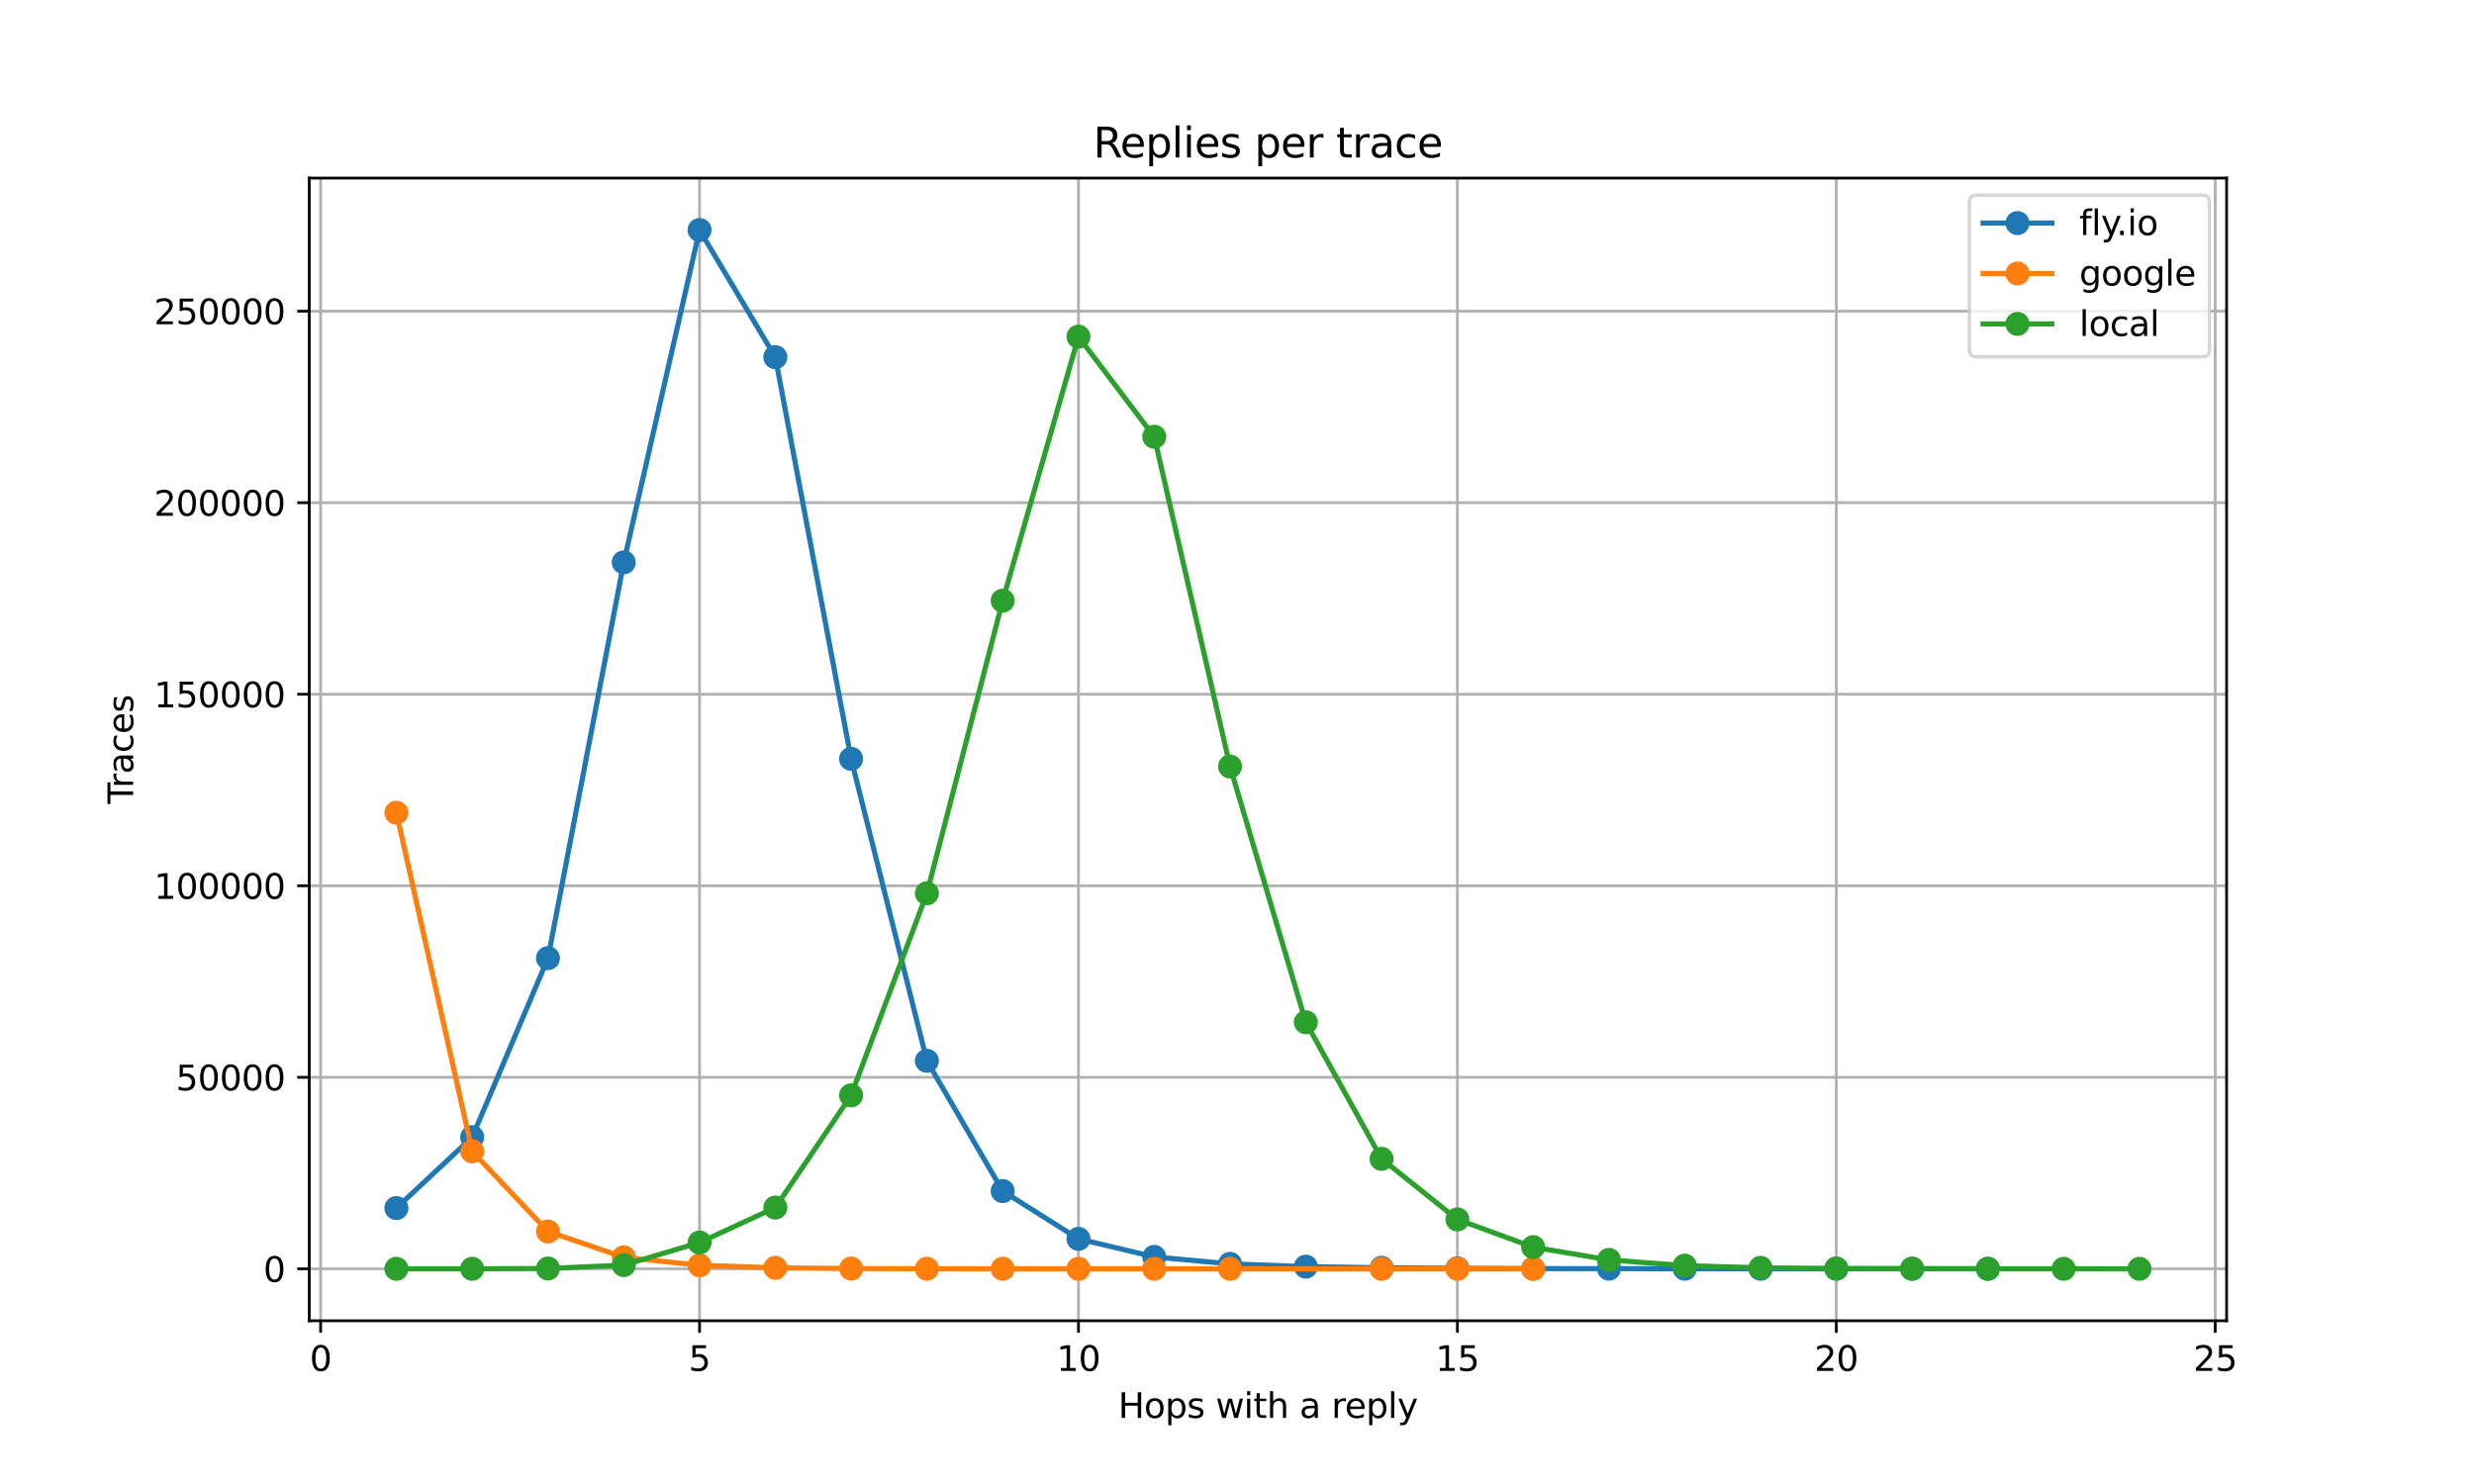 <?xml version="1.0" encoding="utf-8" standalone="no"?>
<!DOCTYPE svg PUBLIC "-//W3C//DTD SVG 1.1//EN"
  "http://www.w3.org/Graphics/SVG/1.1/DTD/svg11.dtd">
<svg xmlns:xlink="http://www.w3.org/1999/xlink" width="720pt" height="432pt" viewBox="0 0 720 432" xmlns="http://www.w3.org/2000/svg" version="1.1">
 <defs>
  <style type="text/css">*{stroke-linejoin: round; stroke-linecap: butt}</style>
 </defs>
 <g id="figure_1">
  <g id="patch_1">
   <path d="M 0 432 
L 720 432 
L 720 0 
L 0 0 
z
" style="fill: #ffffff"/>
  </g>
  <g id="axes_1">
   <g id="patch_2">
    <path d="M 90 384.48 
L 648 384.48 
L 648 51.84 
L 90 51.84 
z
" style="fill: #ffffff"/>
   </g>
   <g id="matplotlib.axis_1">
    <g id="xtick_1">
     <g id="line2d_1">
      <path d="M 93.308 384.48 
L 93.308 51.84 
" clip-path="url(#pe6bbd7fac5)" style="fill: none; stroke: #b0b0b0; stroke-width: 0.8; stroke-linecap: square"/>
     </g>
     <g id="line2d_2">
      <defs>
       <path id="m963512601a" d="M 0 0 
L 0 3.5 
" style="stroke: #000000; stroke-width: 0.8"/>
      </defs>
      <g>
       <use xlink:href="#m963512601a" x="93.308" y="384.48" style="stroke: #000000; stroke-width: 0.8"/>
      </g>
     </g>
     <g id="text_1">
      <!-- 0 -->
      <g transform="translate(90.127 399.078) scale(0.1 -0.1)">
       <defs>
        <path id="DejaVuSans-30" d="M 2034 4250 
Q 1547 4250 1301 3770 
Q 1056 3291 1056 2328 
Q 1056 1369 1301 889 
Q 1547 409 2034 409 
Q 2525 409 2770 889 
Q 3016 1369 3016 2328 
Q 3016 3291 2770 3770 
Q 2525 4250 2034 4250 
z
M 2034 4750 
Q 2819 4750 3233 4129 
Q 3647 3509 3647 2328 
Q 3647 1150 3233 529 
Q 2819 -91 2034 -91 
Q 1250 -91 836 529 
Q 422 1150 422 2328 
Q 422 3509 836 4129 
Q 1250 4750 2034 4750 
z
" transform="scale(0.016)"/>
       </defs>
       <use xlink:href="#DejaVuSans-30"/>
      </g>
     </g>
    </g>
    <g id="xtick_2">
     <g id="line2d_3">
      <path d="M 203.585 384.48 
L 203.585 51.84 
" clip-path="url(#pe6bbd7fac5)" style="fill: none; stroke: #b0b0b0; stroke-width: 0.8; stroke-linecap: square"/>
     </g>
     <g id="line2d_4">
      <g>
       <use xlink:href="#m963512601a" x="203.585" y="384.48" style="stroke: #000000; stroke-width: 0.8"/>
      </g>
     </g>
     <g id="text_2">
      <!-- 5 -->
      <g transform="translate(200.404 399.078) scale(0.1 -0.1)">
       <defs>
        <path id="DejaVuSans-35" d="M 691 4666 
L 3169 4666 
L 3169 4134 
L 1269 4134 
L 1269 2991 
Q 1406 3038 1543 3061 
Q 1681 3084 1819 3084 
Q 2600 3084 3056 2656 
Q 3513 2228 3513 1497 
Q 3513 744 3044 326 
Q 2575 -91 1722 -91 
Q 1428 -91 1123 -41 
Q 819 9 494 109 
L 494 744 
Q 775 591 1075 516 
Q 1375 441 1709 441 
Q 2250 441 2565 725 
Q 2881 1009 2881 1497 
Q 2881 1984 2565 2268 
Q 2250 2553 1709 2553 
Q 1456 2553 1204 2497 
Q 953 2441 691 2322 
L 691 4666 
z
" transform="scale(0.016)"/>
       </defs>
       <use xlink:href="#DejaVuSans-35"/>
      </g>
     </g>
    </g>
    <g id="xtick_3">
     <g id="line2d_5">
      <path d="M 313.862 384.48 
L 313.862 51.84 
" clip-path="url(#pe6bbd7fac5)" style="fill: none; stroke: #b0b0b0; stroke-width: 0.8; stroke-linecap: square"/>
     </g>
     <g id="line2d_6">
      <g>
       <use xlink:href="#m963512601a" x="313.862" y="384.48" style="stroke: #000000; stroke-width: 0.8"/>
      </g>
     </g>
     <g id="text_3">
      <!-- 10 -->
      <g transform="translate(307.499 399.078) scale(0.1 -0.1)">
       <defs>
        <path id="DejaVuSans-31" d="M 794 531 
L 1825 531 
L 1825 4091 
L 703 3866 
L 703 4441 
L 1819 4666 
L 2450 4666 
L 2450 531 
L 3481 531 
L 3481 0 
L 794 0 
L 794 531 
z
" transform="scale(0.016)"/>
       </defs>
       <use xlink:href="#DejaVuSans-31"/>
       <use xlink:href="#DejaVuSans-30" x="63.623"/>
      </g>
     </g>
    </g>
    <g id="xtick_4">
     <g id="line2d_7">
      <path d="M 424.138 384.48 
L 424.138 51.84 
" clip-path="url(#pe6bbd7fac5)" style="fill: none; stroke: #b0b0b0; stroke-width: 0.8; stroke-linecap: square"/>
     </g>
     <g id="line2d_8">
      <g>
       <use xlink:href="#m963512601a" x="424.138" y="384.48" style="stroke: #000000; stroke-width: 0.8"/>
      </g>
     </g>
     <g id="text_4">
      <!-- 15 -->
      <g transform="translate(417.776 399.078) scale(0.1 -0.1)">
       <use xlink:href="#DejaVuSans-31"/>
       <use xlink:href="#DejaVuSans-35" x="63.623"/>
      </g>
     </g>
    </g>
    <g id="xtick_5">
     <g id="line2d_9">
      <path d="M 534.415 384.48 
L 534.415 51.84 
" clip-path="url(#pe6bbd7fac5)" style="fill: none; stroke: #b0b0b0; stroke-width: 0.8; stroke-linecap: square"/>
     </g>
     <g id="line2d_10">
      <g>
       <use xlink:href="#m963512601a" x="534.415" y="384.48" style="stroke: #000000; stroke-width: 0.8"/>
      </g>
     </g>
     <g id="text_5">
      <!-- 20 -->
      <g transform="translate(528.053 399.078) scale(0.1 -0.1)">
       <defs>
        <path id="DejaVuSans-32" d="M 1228 531 
L 3431 531 
L 3431 0 
L 469 0 
L 469 531 
Q 828 903 1448 1529 
Q 2069 2156 2228 2338 
Q 2531 2678 2651 2914 
Q 2772 3150 2772 3378 
Q 2772 3750 2511 3984 
Q 2250 4219 1831 4219 
Q 1534 4219 1204 4116 
Q 875 4013 500 3803 
L 500 4441 
Q 881 4594 1212 4672 
Q 1544 4750 1819 4750 
Q 2544 4750 2975 4387 
Q 3406 4025 3406 3419 
Q 3406 3131 3298 2873 
Q 3191 2616 2906 2266 
Q 2828 2175 2409 1742 
Q 1991 1309 1228 531 
z
" transform="scale(0.016)"/>
       </defs>
       <use xlink:href="#DejaVuSans-32"/>
       <use xlink:href="#DejaVuSans-30" x="63.623"/>
      </g>
     </g>
    </g>
    <g id="xtick_6">
     <g id="line2d_11">
      <path d="M 644.692 384.48 
L 644.692 51.84 
" clip-path="url(#pe6bbd7fac5)" style="fill: none; stroke: #b0b0b0; stroke-width: 0.8; stroke-linecap: square"/>
     </g>
     <g id="line2d_12">
      <g>
       <use xlink:href="#m963512601a" x="644.692" y="384.48" style="stroke: #000000; stroke-width: 0.8"/>
      </g>
     </g>
     <g id="text_6">
      <!-- 25 -->
      <g transform="translate(638.329 399.078) scale(0.1 -0.1)">
       <use xlink:href="#DejaVuSans-32"/>
       <use xlink:href="#DejaVuSans-35" x="63.623"/>
      </g>
     </g>
    </g>
    <g id="text_7">
     <!-- Hops with a reply -->
     <g transform="translate(325.421 412.757) scale(0.1 -0.1)">
      <defs>
       <path id="DejaVuSans-48" d="M 628 4666 
L 1259 4666 
L 1259 2753 
L 3553 2753 
L 3553 4666 
L 4184 4666 
L 4184 0 
L 3553 0 
L 3553 2222 
L 1259 2222 
L 1259 0 
L 628 0 
L 628 4666 
z
" transform="scale(0.016)"/>
       <path id="DejaVuSans-6f" d="M 1959 3097 
Q 1497 3097 1228 2736 
Q 959 2375 959 1747 
Q 959 1119 1226 758 
Q 1494 397 1959 397 
Q 2419 397 2687 759 
Q 2956 1122 2956 1747 
Q 2956 2369 2687 2733 
Q 2419 3097 1959 3097 
z
M 1959 3584 
Q 2709 3584 3137 3096 
Q 3566 2609 3566 1747 
Q 3566 888 3137 398 
Q 2709 -91 1959 -91 
Q 1206 -91 779 398 
Q 353 888 353 1747 
Q 353 2609 779 3096 
Q 1206 3584 1959 3584 
z
" transform="scale(0.016)"/>
       <path id="DejaVuSans-70" d="M 1159 525 
L 1159 -1331 
L 581 -1331 
L 581 3500 
L 1159 3500 
L 1159 2969 
Q 1341 3281 1617 3432 
Q 1894 3584 2278 3584 
Q 2916 3584 3314 3078 
Q 3713 2572 3713 1747 
Q 3713 922 3314 415 
Q 2916 -91 2278 -91 
Q 1894 -91 1617 61 
Q 1341 213 1159 525 
z
M 3116 1747 
Q 3116 2381 2855 2742 
Q 2594 3103 2138 3103 
Q 1681 3103 1420 2742 
Q 1159 2381 1159 1747 
Q 1159 1113 1420 752 
Q 1681 391 2138 391 
Q 2594 391 2855 752 
Q 3116 1113 3116 1747 
z
" transform="scale(0.016)"/>
       <path id="DejaVuSans-73" d="M 2834 3397 
L 2834 2853 
Q 2591 2978 2328 3040 
Q 2066 3103 1784 3103 
Q 1356 3103 1142 2972 
Q 928 2841 928 2578 
Q 928 2378 1081 2264 
Q 1234 2150 1697 2047 
L 1894 2003 
Q 2506 1872 2764 1633 
Q 3022 1394 3022 966 
Q 3022 478 2636 193 
Q 2250 -91 1575 -91 
Q 1294 -91 989 -36 
Q 684 19 347 128 
L 347 722 
Q 666 556 975 473 
Q 1284 391 1588 391 
Q 1994 391 2212 530 
Q 2431 669 2431 922 
Q 2431 1156 2273 1281 
Q 2116 1406 1581 1522 
L 1381 1569 
Q 847 1681 609 1914 
Q 372 2147 372 2553 
Q 372 3047 722 3315 
Q 1072 3584 1716 3584 
Q 2034 3584 2315 3537 
Q 2597 3491 2834 3397 
z
" transform="scale(0.016)"/>
       <path id="DejaVuSans-20" transform="scale(0.016)"/>
       <path id="DejaVuSans-77" d="M 269 3500 
L 844 3500 
L 1563 769 
L 2278 3500 
L 2956 3500 
L 3675 769 
L 4391 3500 
L 4966 3500 
L 4050 0 
L 3372 0 
L 2619 2869 
L 1863 0 
L 1184 0 
L 269 3500 
z
" transform="scale(0.016)"/>
       <path id="DejaVuSans-69" d="M 603 3500 
L 1178 3500 
L 1178 0 
L 603 0 
L 603 3500 
z
M 603 4863 
L 1178 4863 
L 1178 4134 
L 603 4134 
L 603 4863 
z
" transform="scale(0.016)"/>
       <path id="DejaVuSans-74" d="M 1172 4494 
L 1172 3500 
L 2356 3500 
L 2356 3053 
L 1172 3053 
L 1172 1153 
Q 1172 725 1289 603 
Q 1406 481 1766 481 
L 2356 481 
L 2356 0 
L 1766 0 
Q 1100 0 847 248 
Q 594 497 594 1153 
L 594 3053 
L 172 3053 
L 172 3500 
L 594 3500 
L 594 4494 
L 1172 4494 
z
" transform="scale(0.016)"/>
       <path id="DejaVuSans-68" d="M 3513 2113 
L 3513 0 
L 2938 0 
L 2938 2094 
Q 2938 2591 2744 2837 
Q 2550 3084 2163 3084 
Q 1697 3084 1428 2787 
Q 1159 2491 1159 1978 
L 1159 0 
L 581 0 
L 581 4863 
L 1159 4863 
L 1159 2956 
Q 1366 3272 1645 3428 
Q 1925 3584 2291 3584 
Q 2894 3584 3203 3211 
Q 3513 2838 3513 2113 
z
" transform="scale(0.016)"/>
       <path id="DejaVuSans-61" d="M 2194 1759 
Q 1497 1759 1228 1600 
Q 959 1441 959 1056 
Q 959 750 1161 570 
Q 1363 391 1709 391 
Q 2188 391 2477 730 
Q 2766 1069 2766 1631 
L 2766 1759 
L 2194 1759 
z
M 3341 1997 
L 3341 0 
L 2766 0 
L 2766 531 
Q 2569 213 2275 61 
Q 1981 -91 1556 -91 
Q 1019 -91 701 211 
Q 384 513 384 1019 
Q 384 1609 779 1909 
Q 1175 2209 1959 2209 
L 2766 2209 
L 2766 2266 
Q 2766 2663 2505 2880 
Q 2244 3097 1772 3097 
Q 1472 3097 1187 3025 
Q 903 2953 641 2809 
L 641 3341 
Q 956 3463 1253 3523 
Q 1550 3584 1831 3584 
Q 2591 3584 2966 3190 
Q 3341 2797 3341 1997 
z
" transform="scale(0.016)"/>
       <path id="DejaVuSans-72" d="M 2631 2963 
Q 2534 3019 2420 3045 
Q 2306 3072 2169 3072 
Q 1681 3072 1420 2755 
Q 1159 2438 1159 1844 
L 1159 0 
L 581 0 
L 581 3500 
L 1159 3500 
L 1159 2956 
Q 1341 3275 1631 3429 
Q 1922 3584 2338 3584 
Q 2397 3584 2469 3576 
Q 2541 3569 2628 3553 
L 2631 2963 
z
" transform="scale(0.016)"/>
       <path id="DejaVuSans-65" d="M 3597 1894 
L 3597 1613 
L 953 1613 
Q 991 1019 1311 708 
Q 1631 397 2203 397 
Q 2534 397 2845 478 
Q 3156 559 3463 722 
L 3463 178 
Q 3153 47 2828 -22 
Q 2503 -91 2169 -91 
Q 1331 -91 842 396 
Q 353 884 353 1716 
Q 353 2575 817 3079 
Q 1281 3584 2069 3584 
Q 2775 3584 3186 3129 
Q 3597 2675 3597 1894 
z
M 3022 2063 
Q 3016 2534 2758 2815 
Q 2500 3097 2075 3097 
Q 1594 3097 1305 2825 
Q 1016 2553 972 2059 
L 3022 2063 
z
" transform="scale(0.016)"/>
       <path id="DejaVuSans-6c" d="M 603 4863 
L 1178 4863 
L 1178 0 
L 603 0 
L 603 4863 
z
" transform="scale(0.016)"/>
       <path id="DejaVuSans-79" d="M 2059 -325 
Q 1816 -950 1584 -1140 
Q 1353 -1331 966 -1331 
L 506 -1331 
L 506 -850 
L 844 -850 
Q 1081 -850 1212 -737 
Q 1344 -625 1503 -206 
L 1606 56 
L 191 3500 
L 800 3500 
L 1894 763 
L 2988 3500 
L 3597 3500 
L 2059 -325 
z
" transform="scale(0.016)"/>
      </defs>
      <use xlink:href="#DejaVuSans-48"/>
      <use xlink:href="#DejaVuSans-6f" x="75.195"/>
      <use xlink:href="#DejaVuSans-70" x="136.377"/>
      <use xlink:href="#DejaVuSans-73" x="199.854"/>
      <use xlink:href="#DejaVuSans-20" x="251.953"/>
      <use xlink:href="#DejaVuSans-77" x="283.74"/>
      <use xlink:href="#DejaVuSans-69" x="365.527"/>
      <use xlink:href="#DejaVuSans-74" x="393.311"/>
      <use xlink:href="#DejaVuSans-68" x="432.52"/>
      <use xlink:href="#DejaVuSans-20" x="495.898"/>
      <use xlink:href="#DejaVuSans-61" x="527.686"/>
      <use xlink:href="#DejaVuSans-20" x="588.965"/>
      <use xlink:href="#DejaVuSans-72" x="620.752"/>
      <use xlink:href="#DejaVuSans-65" x="659.615"/>
      <use xlink:href="#DejaVuSans-70" x="721.139"/>
      <use xlink:href="#DejaVuSans-6c" x="784.615"/>
      <use xlink:href="#DejaVuSans-79" x="812.398"/>
     </g>
    </g>
   </g>
   <g id="matplotlib.axis_2">
    <g id="ytick_1">
     <g id="line2d_13">
      <path d="M 90 369.361 
L 648 369.361 
" clip-path="url(#pe6bbd7fac5)" style="fill: none; stroke: #b0b0b0; stroke-width: 0.8; stroke-linecap: square"/>
     </g>
     <g id="line2d_14">
      <defs>
       <path id="me81e61a66e" d="M 0 0 
L -3.5 0 
" style="stroke: #000000; stroke-width: 0.8"/>
      </defs>
      <g>
       <use xlink:href="#me81e61a66e" x="90" y="369.361" style="stroke: #000000; stroke-width: 0.8"/>
      </g>
     </g>
     <g id="text_8">
      <!-- 0 -->
      <g transform="translate(76.638 373.16) scale(0.1 -0.1)">
       <use xlink:href="#DejaVuSans-30"/>
      </g>
     </g>
    </g>
    <g id="ytick_2">
     <g id="line2d_15">
      <path d="M 90 313.606 
L 648 313.606 
" clip-path="url(#pe6bbd7fac5)" style="fill: none; stroke: #b0b0b0; stroke-width: 0.8; stroke-linecap: square"/>
     </g>
     <g id="line2d_16">
      <g>
       <use xlink:href="#me81e61a66e" x="90" y="313.606" style="stroke: #000000; stroke-width: 0.8"/>
      </g>
     </g>
     <g id="text_9">
      <!-- 50000 -->
      <g transform="translate(51.188 317.405) scale(0.1 -0.1)">
       <use xlink:href="#DejaVuSans-35"/>
       <use xlink:href="#DejaVuSans-30" x="63.623"/>
       <use xlink:href="#DejaVuSans-30" x="127.246"/>
       <use xlink:href="#DejaVuSans-30" x="190.869"/>
       <use xlink:href="#DejaVuSans-30" x="254.492"/>
      </g>
     </g>
    </g>
    <g id="ytick_3">
     <g id="line2d_17">
      <path d="M 90 257.85 
L 648 257.85 
" clip-path="url(#pe6bbd7fac5)" style="fill: none; stroke: #b0b0b0; stroke-width: 0.8; stroke-linecap: square"/>
     </g>
     <g id="line2d_18">
      <g>
       <use xlink:href="#me81e61a66e" x="90" y="257.85" style="stroke: #000000; stroke-width: 0.8"/>
      </g>
     </g>
     <g id="text_10">
      <!-- 100000 -->
      <g transform="translate(44.825 261.649) scale(0.1 -0.1)">
       <use xlink:href="#DejaVuSans-31"/>
       <use xlink:href="#DejaVuSans-30" x="63.623"/>
       <use xlink:href="#DejaVuSans-30" x="127.246"/>
       <use xlink:href="#DejaVuSans-30" x="190.869"/>
       <use xlink:href="#DejaVuSans-30" x="254.492"/>
       <use xlink:href="#DejaVuSans-30" x="318.115"/>
      </g>
     </g>
    </g>
    <g id="ytick_4">
     <g id="line2d_19">
      <path d="M 90 202.095 
L 648 202.095 
" clip-path="url(#pe6bbd7fac5)" style="fill: none; stroke: #b0b0b0; stroke-width: 0.8; stroke-linecap: square"/>
     </g>
     <g id="line2d_20">
      <g>
       <use xlink:href="#me81e61a66e" x="90" y="202.095" style="stroke: #000000; stroke-width: 0.8"/>
      </g>
     </g>
     <g id="text_11">
      <!-- 150000 -->
      <g transform="translate(44.825 205.894) scale(0.1 -0.1)">
       <use xlink:href="#DejaVuSans-31"/>
       <use xlink:href="#DejaVuSans-35" x="63.623"/>
       <use xlink:href="#DejaVuSans-30" x="127.246"/>
       <use xlink:href="#DejaVuSans-30" x="190.869"/>
       <use xlink:href="#DejaVuSans-30" x="254.492"/>
       <use xlink:href="#DejaVuSans-30" x="318.115"/>
      </g>
     </g>
    </g>
    <g id="ytick_5">
     <g id="line2d_21">
      <path d="M 90 146.339 
L 648 146.339 
" clip-path="url(#pe6bbd7fac5)" style="fill: none; stroke: #b0b0b0; stroke-width: 0.8; stroke-linecap: square"/>
     </g>
     <g id="line2d_22">
      <g>
       <use xlink:href="#me81e61a66e" x="90" y="146.339" style="stroke: #000000; stroke-width: 0.8"/>
      </g>
     </g>
     <g id="text_12">
      <!-- 200000 -->
      <g transform="translate(44.825 150.138) scale(0.1 -0.1)">
       <use xlink:href="#DejaVuSans-32"/>
       <use xlink:href="#DejaVuSans-30" x="63.623"/>
       <use xlink:href="#DejaVuSans-30" x="127.246"/>
       <use xlink:href="#DejaVuSans-30" x="190.869"/>
       <use xlink:href="#DejaVuSans-30" x="254.492"/>
       <use xlink:href="#DejaVuSans-30" x="318.115"/>
      </g>
     </g>
    </g>
    <g id="ytick_6">
     <g id="line2d_23">
      <path d="M 90 90.584 
L 648 90.584 
" clip-path="url(#pe6bbd7fac5)" style="fill: none; stroke: #b0b0b0; stroke-width: 0.8; stroke-linecap: square"/>
     </g>
     <g id="line2d_24">
      <g>
       <use xlink:href="#me81e61a66e" x="90" y="90.584" style="stroke: #000000; stroke-width: 0.8"/>
      </g>
     </g>
     <g id="text_13">
      <!-- 250000 -->
      <g transform="translate(44.825 94.383) scale(0.1 -0.1)">
       <use xlink:href="#DejaVuSans-32"/>
       <use xlink:href="#DejaVuSans-35" x="63.623"/>
       <use xlink:href="#DejaVuSans-30" x="127.246"/>
       <use xlink:href="#DejaVuSans-30" x="190.869"/>
       <use xlink:href="#DejaVuSans-30" x="254.492"/>
       <use xlink:href="#DejaVuSans-30" x="318.115"/>
      </g>
     </g>
    </g>
    <g id="text_14">
     <!-- Traces -->
     <g transform="translate(38.745 234.026) rotate(-90) scale(0.1 -0.1)">
      <defs>
       <path id="DejaVuSans-54" d="M -19 4666 
L 3928 4666 
L 3928 4134 
L 2272 4134 
L 2272 0 
L 1638 0 
L 1638 4134 
L -19 4134 
L -19 4666 
z
" transform="scale(0.016)"/>
       <path id="DejaVuSans-63" d="M 3122 3366 
L 3122 2828 
Q 2878 2963 2633 3030 
Q 2388 3097 2138 3097 
Q 1578 3097 1268 2742 
Q 959 2388 959 1747 
Q 959 1106 1268 751 
Q 1578 397 2138 397 
Q 2388 397 2633 464 
Q 2878 531 3122 666 
L 3122 134 
Q 2881 22 2623 -34 
Q 2366 -91 2075 -91 
Q 1284 -91 818 406 
Q 353 903 353 1747 
Q 353 2603 823 3093 
Q 1294 3584 2113 3584 
Q 2378 3584 2631 3529 
Q 2884 3475 3122 3366 
z
" transform="scale(0.016)"/>
      </defs>
      <use xlink:href="#DejaVuSans-54"/>
      <use xlink:href="#DejaVuSans-72" x="46.334"/>
      <use xlink:href="#DejaVuSans-61" x="87.447"/>
      <use xlink:href="#DejaVuSans-63" x="148.727"/>
      <use xlink:href="#DejaVuSans-65" x="203.707"/>
      <use xlink:href="#DejaVuSans-73" x="265.23"/>
     </g>
    </g>
   </g>
   <g id="line2d_25">
    <path d="M 115.364 351.671 
L 137.419 331.041 
L 159.474 278.929 
L 181.53 163.701 
L 203.585 66.96 
L 225.64 103.976 
L 247.696 220.901 
L 269.751 308.814 
L 291.806 346.728 
L 313.862 360.636 
L 335.917 365.894 
L 357.972 367.928 
L 380.028 368.728 
L 402.083 369.054 
L 424.138 369.207 
L 446.194 369.302 
L 468.249 369.309 
L 490.304 369.335 
L 512.36 369.341 
L 534.415 369.346 
L 556.47 369.352 
L 578.526 369.357 
" clip-path="url(#pe6bbd7fac5)" style="fill: none; stroke: #1f77b4; stroke-width: 1.5; stroke-linecap: square"/>
    <defs>
     <path id="mcdef4eb259" d="M 0 3 
C 0.796 3 1.559 2.684 2.121 2.121 
C 2.684 1.559 3 0.796 3 0 
C 3 -0.796 2.684 -1.559 2.121 -2.121 
C 1.559 -2.684 0.796 -3 0 -3 
C -0.796 -3 -1.559 -2.684 -2.121 -2.121 
C -2.684 -1.559 -3 -0.796 -3 0 
C -3 0.796 -2.684 1.559 -2.121 2.121 
C -1.559 2.684 -0.796 3 0 3 
z
" style="stroke: #1f77b4"/>
    </defs>
    <g clip-path="url(#pe6bbd7fac5)">
     <use xlink:href="#mcdef4eb259" x="115.364" y="351.671" style="fill: #1f77b4; stroke: #1f77b4"/>
     <use xlink:href="#mcdef4eb259" x="137.419" y="331.041" style="fill: #1f77b4; stroke: #1f77b4"/>
     <use xlink:href="#mcdef4eb259" x="159.474" y="278.929" style="fill: #1f77b4; stroke: #1f77b4"/>
     <use xlink:href="#mcdef4eb259" x="181.53" y="163.701" style="fill: #1f77b4; stroke: #1f77b4"/>
     <use xlink:href="#mcdef4eb259" x="203.585" y="66.96" style="fill: #1f77b4; stroke: #1f77b4"/>
     <use xlink:href="#mcdef4eb259" x="225.64" y="103.976" style="fill: #1f77b4; stroke: #1f77b4"/>
     <use xlink:href="#mcdef4eb259" x="247.696" y="220.901" style="fill: #1f77b4; stroke: #1f77b4"/>
     <use xlink:href="#mcdef4eb259" x="269.751" y="308.814" style="fill: #1f77b4; stroke: #1f77b4"/>
     <use xlink:href="#mcdef4eb259" x="291.806" y="346.728" style="fill: #1f77b4; stroke: #1f77b4"/>
     <use xlink:href="#mcdef4eb259" x="313.862" y="360.636" style="fill: #1f77b4; stroke: #1f77b4"/>
     <use xlink:href="#mcdef4eb259" x="335.917" y="365.894" style="fill: #1f77b4; stroke: #1f77b4"/>
     <use xlink:href="#mcdef4eb259" x="357.972" y="367.928" style="fill: #1f77b4; stroke: #1f77b4"/>
     <use xlink:href="#mcdef4eb259" x="380.028" y="368.728" style="fill: #1f77b4; stroke: #1f77b4"/>
     <use xlink:href="#mcdef4eb259" x="402.083" y="369.054" style="fill: #1f77b4; stroke: #1f77b4"/>
     <use xlink:href="#mcdef4eb259" x="424.138" y="369.207" style="fill: #1f77b4; stroke: #1f77b4"/>
     <use xlink:href="#mcdef4eb259" x="446.194" y="369.302" style="fill: #1f77b4; stroke: #1f77b4"/>
     <use xlink:href="#mcdef4eb259" x="468.249" y="369.309" style="fill: #1f77b4; stroke: #1f77b4"/>
     <use xlink:href="#mcdef4eb259" x="490.304" y="369.335" style="fill: #1f77b4; stroke: #1f77b4"/>
     <use xlink:href="#mcdef4eb259" x="512.36" y="369.341" style="fill: #1f77b4; stroke: #1f77b4"/>
     <use xlink:href="#mcdef4eb259" x="534.415" y="369.346" style="fill: #1f77b4; stroke: #1f77b4"/>
     <use xlink:href="#mcdef4eb259" x="556.47" y="369.352" style="fill: #1f77b4; stroke: #1f77b4"/>
     <use xlink:href="#mcdef4eb259" x="578.526" y="369.357" style="fill: #1f77b4; stroke: #1f77b4"/>
    </g>
   </g>
   <g id="line2d_26">
    <path d="M 115.364 236.593 
L 137.419 335.162 
L 159.474 358.502 
L 181.53 366.012 
L 203.585 368.33 
L 225.64 369.069 
L 247.696 369.283 
L 269.751 369.332 
L 291.806 369.35 
L 313.862 369.357 
L 335.917 369.356 
L 357.972 369.36 
L 402.083 369.359 
L 424.138 369.359 
L 446.194 369.36 
" clip-path="url(#pe6bbd7fac5)" style="fill: none; stroke: #ff7f0e; stroke-width: 1.5; stroke-linecap: square"/>
    <defs>
     <path id="m1a961ee398" d="M 0 3 
C 0.796 3 1.559 2.684 2.121 2.121 
C 2.684 1.559 3 0.796 3 0 
C 3 -0.796 2.684 -1.559 2.121 -2.121 
C 1.559 -2.684 0.796 -3 0 -3 
C -0.796 -3 -1.559 -2.684 -2.121 -2.121 
C -2.684 -1.559 -3 -0.796 -3 0 
C -3 0.796 -2.684 1.559 -2.121 2.121 
C -1.559 2.684 -0.796 3 0 3 
z
" style="stroke: #ff7f0e"/>
    </defs>
    <g clip-path="url(#pe6bbd7fac5)">
     <use xlink:href="#m1a961ee398" x="115.364" y="236.593" style="fill: #ff7f0e; stroke: #ff7f0e"/>
     <use xlink:href="#m1a961ee398" x="137.419" y="335.162" style="fill: #ff7f0e; stroke: #ff7f0e"/>
     <use xlink:href="#m1a961ee398" x="159.474" y="358.502" style="fill: #ff7f0e; stroke: #ff7f0e"/>
     <use xlink:href="#m1a961ee398" x="181.53" y="366.012" style="fill: #ff7f0e; stroke: #ff7f0e"/>
     <use xlink:href="#m1a961ee398" x="203.585" y="368.33" style="fill: #ff7f0e; stroke: #ff7f0e"/>
     <use xlink:href="#m1a961ee398" x="225.64" y="369.069" style="fill: #ff7f0e; stroke: #ff7f0e"/>
     <use xlink:href="#m1a961ee398" x="247.696" y="369.283" style="fill: #ff7f0e; stroke: #ff7f0e"/>
     <use xlink:href="#m1a961ee398" x="269.751" y="369.332" style="fill: #ff7f0e; stroke: #ff7f0e"/>
     <use xlink:href="#m1a961ee398" x="291.806" y="369.35" style="fill: #ff7f0e; stroke: #ff7f0e"/>
     <use xlink:href="#m1a961ee398" x="313.862" y="369.357" style="fill: #ff7f0e; stroke: #ff7f0e"/>
     <use xlink:href="#m1a961ee398" x="335.917" y="369.356" style="fill: #ff7f0e; stroke: #ff7f0e"/>
     <use xlink:href="#m1a961ee398" x="357.972" y="369.36" style="fill: #ff7f0e; stroke: #ff7f0e"/>
     <use xlink:href="#m1a961ee398" x="402.083" y="369.359" style="fill: #ff7f0e; stroke: #ff7f0e"/>
     <use xlink:href="#m1a961ee398" x="424.138" y="369.359" style="fill: #ff7f0e; stroke: #ff7f0e"/>
     <use xlink:href="#m1a961ee398" x="446.194" y="369.36" style="fill: #ff7f0e; stroke: #ff7f0e"/>
    </g>
   </g>
   <g id="line2d_27">
    <path d="M 115.364 369.353 
L 137.419 369.353 
L 159.474 369.265 
L 181.53 368.274 
L 203.585 361.708 
L 225.64 351.536 
L 247.696 318.86 
L 269.751 260.033 
L 291.806 174.854 
L 313.862 98.006 
L 335.917 127.135 
L 357.972 223.128 
L 380.028 297.584 
L 402.083 337.352 
L 424.138 354.988 
L 446.194 363.052 
L 468.249 366.763 
L 490.304 368.441 
L 512.36 369.076 
L 534.415 369.267 
L 556.47 369.306 
L 578.526 369.348 
L 600.581 369.357 
L 622.636 369.36 
" clip-path="url(#pe6bbd7fac5)" style="fill: none; stroke: #2ca02c; stroke-width: 1.5; stroke-linecap: square"/>
    <defs>
     <path id="m22a7b6fd1d" d="M 0 3 
C 0.796 3 1.559 2.684 2.121 2.121 
C 2.684 1.559 3 0.796 3 0 
C 3 -0.796 2.684 -1.559 2.121 -2.121 
C 1.559 -2.684 0.796 -3 0 -3 
C -0.796 -3 -1.559 -2.684 -2.121 -2.121 
C -2.684 -1.559 -3 -0.796 -3 0 
C -3 0.796 -2.684 1.559 -2.121 2.121 
C -1.559 2.684 -0.796 3 0 3 
z
" style="stroke: #2ca02c"/>
    </defs>
    <g clip-path="url(#pe6bbd7fac5)">
     <use xlink:href="#m22a7b6fd1d" x="115.364" y="369.353" style="fill: #2ca02c; stroke: #2ca02c"/>
     <use xlink:href="#m22a7b6fd1d" x="137.419" y="369.353" style="fill: #2ca02c; stroke: #2ca02c"/>
     <use xlink:href="#m22a7b6fd1d" x="159.474" y="369.265" style="fill: #2ca02c; stroke: #2ca02c"/>
     <use xlink:href="#m22a7b6fd1d" x="181.53" y="368.274" style="fill: #2ca02c; stroke: #2ca02c"/>
     <use xlink:href="#m22a7b6fd1d" x="203.585" y="361.708" style="fill: #2ca02c; stroke: #2ca02c"/>
     <use xlink:href="#m22a7b6fd1d" x="225.64" y="351.536" style="fill: #2ca02c; stroke: #2ca02c"/>
     <use xlink:href="#m22a7b6fd1d" x="247.696" y="318.86" style="fill: #2ca02c; stroke: #2ca02c"/>
     <use xlink:href="#m22a7b6fd1d" x="269.751" y="260.033" style="fill: #2ca02c; stroke: #2ca02c"/>
     <use xlink:href="#m22a7b6fd1d" x="291.806" y="174.854" style="fill: #2ca02c; stroke: #2ca02c"/>
     <use xlink:href="#m22a7b6fd1d" x="313.862" y="98.006" style="fill: #2ca02c; stroke: #2ca02c"/>
     <use xlink:href="#m22a7b6fd1d" x="335.917" y="127.135" style="fill: #2ca02c; stroke: #2ca02c"/>
     <use xlink:href="#m22a7b6fd1d" x="357.972" y="223.128" style="fill: #2ca02c; stroke: #2ca02c"/>
     <use xlink:href="#m22a7b6fd1d" x="380.028" y="297.584" style="fill: #2ca02c; stroke: #2ca02c"/>
     <use xlink:href="#m22a7b6fd1d" x="402.083" y="337.352" style="fill: #2ca02c; stroke: #2ca02c"/>
     <use xlink:href="#m22a7b6fd1d" x="424.138" y="354.988" style="fill: #2ca02c; stroke: #2ca02c"/>
     <use xlink:href="#m22a7b6fd1d" x="446.194" y="363.052" style="fill: #2ca02c; stroke: #2ca02c"/>
     <use xlink:href="#m22a7b6fd1d" x="468.249" y="366.763" style="fill: #2ca02c; stroke: #2ca02c"/>
     <use xlink:href="#m22a7b6fd1d" x="490.304" y="368.441" style="fill: #2ca02c; stroke: #2ca02c"/>
     <use xlink:href="#m22a7b6fd1d" x="512.36" y="369.076" style="fill: #2ca02c; stroke: #2ca02c"/>
     <use xlink:href="#m22a7b6fd1d" x="534.415" y="369.267" style="fill: #2ca02c; stroke: #2ca02c"/>
     <use xlink:href="#m22a7b6fd1d" x="556.47" y="369.306" style="fill: #2ca02c; stroke: #2ca02c"/>
     <use xlink:href="#m22a7b6fd1d" x="578.526" y="369.348" style="fill: #2ca02c; stroke: #2ca02c"/>
     <use xlink:href="#m22a7b6fd1d" x="600.581" y="369.357" style="fill: #2ca02c; stroke: #2ca02c"/>
     <use xlink:href="#m22a7b6fd1d" x="622.636" y="369.36" style="fill: #2ca02c; stroke: #2ca02c"/>
    </g>
   </g>
   <g id="patch_3">
    <path d="M 90 384.48 
L 90 51.84 
" style="fill: none; stroke: #000000; stroke-width: 0.8; stroke-linejoin: miter; stroke-linecap: square"/>
   </g>
   <g id="patch_4">
    <path d="M 648 384.48 
L 648 51.84 
" style="fill: none; stroke: #000000; stroke-width: 0.8; stroke-linejoin: miter; stroke-linecap: square"/>
   </g>
   <g id="patch_5">
    <path d="M 90 384.48 
L 648 384.48 
" style="fill: none; stroke: #000000; stroke-width: 0.8; stroke-linejoin: miter; stroke-linecap: square"/>
   </g>
   <g id="patch_6">
    <path d="M 90 51.84 
L 648 51.84 
" style="fill: none; stroke: #000000; stroke-width: 0.8; stroke-linejoin: miter; stroke-linecap: square"/>
   </g>
   <g id="text_15">
    <!-- Replies per trace -->
    <g transform="translate(318.181 45.84) scale(0.12 -0.12)">
     <defs>
      <path id="DejaVuSans-52" d="M 2841 2188 
Q 3044 2119 3236 1894 
Q 3428 1669 3622 1275 
L 4263 0 
L 3584 0 
L 2988 1197 
Q 2756 1666 2539 1819 
Q 2322 1972 1947 1972 
L 1259 1972 
L 1259 0 
L 628 0 
L 628 4666 
L 2053 4666 
Q 2853 4666 3247 4331 
Q 3641 3997 3641 3322 
Q 3641 2881 3436 2590 
Q 3231 2300 2841 2188 
z
M 1259 4147 
L 1259 2491 
L 2053 2491 
Q 2509 2491 2742 2702 
Q 2975 2913 2975 3322 
Q 2975 3731 2742 3939 
Q 2509 4147 2053 4147 
L 1259 4147 
z
" transform="scale(0.016)"/>
     </defs>
     <use xlink:href="#DejaVuSans-52"/>
     <use xlink:href="#DejaVuSans-65" x="64.982"/>
     <use xlink:href="#DejaVuSans-70" x="126.506"/>
     <use xlink:href="#DejaVuSans-6c" x="189.982"/>
     <use xlink:href="#DejaVuSans-69" x="217.766"/>
     <use xlink:href="#DejaVuSans-65" x="245.549"/>
     <use xlink:href="#DejaVuSans-73" x="307.072"/>
     <use xlink:href="#DejaVuSans-20" x="359.172"/>
     <use xlink:href="#DejaVuSans-70" x="390.959"/>
     <use xlink:href="#DejaVuSans-65" x="454.436"/>
     <use xlink:href="#DejaVuSans-72" x="515.959"/>
     <use xlink:href="#DejaVuSans-20" x="557.072"/>
     <use xlink:href="#DejaVuSans-74" x="588.859"/>
     <use xlink:href="#DejaVuSans-72" x="628.068"/>
     <use xlink:href="#DejaVuSans-61" x="669.182"/>
     <use xlink:href="#DejaVuSans-63" x="730.461"/>
     <use xlink:href="#DejaVuSans-65" x="785.441"/>
    </g>
   </g>
   <g id="legend_1">
    <g id="patch_7">
     <path d="M 575.134 103.874 
L 641 103.874 
Q 643 103.874 643 101.874 
L 643 58.84 
Q 643 56.84 641 56.84 
L 575.134 56.84 
Q 573.134 56.84 573.134 58.84 
L 573.134 101.874 
Q 573.134 103.874 575.134 103.874 
z
" style="fill: #ffffff; opacity: 0.8; stroke: #cccccc; stroke-linejoin: miter"/>
    </g>
    <g id="line2d_28">
     <path d="M 577.134 64.938 
L 587.134 64.938 
L 597.134 64.938 
" style="fill: none; stroke: #1f77b4; stroke-width: 1.5; stroke-linecap: square"/>
     <g>
      <use xlink:href="#mcdef4eb259" x="587.134" y="64.938" style="fill: #1f77b4; stroke: #1f77b4"/>
     </g>
    </g>
    <g id="text_16">
     <!-- fly.io -->
     <g transform="translate(605.134 68.438) scale(0.1 -0.1)">
      <defs>
       <path id="DejaVuSans-66" d="M 2375 4863 
L 2375 4384 
L 1825 4384 
Q 1516 4384 1395 4259 
Q 1275 4134 1275 3809 
L 1275 3500 
L 2222 3500 
L 2222 3053 
L 1275 3053 
L 1275 0 
L 697 0 
L 697 3053 
L 147 3053 
L 147 3500 
L 697 3500 
L 697 3744 
Q 697 4328 969 4595 
Q 1241 4863 1831 4863 
L 2375 4863 
z
" transform="scale(0.016)"/>
       <path id="DejaVuSans-2e" d="M 684 794 
L 1344 794 
L 1344 0 
L 684 0 
L 684 794 
z
" transform="scale(0.016)"/>
      </defs>
      <use xlink:href="#DejaVuSans-66"/>
      <use xlink:href="#DejaVuSans-6c" x="35.205"/>
      <use xlink:href="#DejaVuSans-79" x="62.988"/>
      <use xlink:href="#DejaVuSans-2e" x="107.918"/>
      <use xlink:href="#DejaVuSans-69" x="139.705"/>
      <use xlink:href="#DejaVuSans-6f" x="167.488"/>
     </g>
    </g>
    <g id="line2d_29">
     <path d="M 577.134 79.617 
L 587.134 79.617 
L 597.134 79.617 
" style="fill: none; stroke: #ff7f0e; stroke-width: 1.5; stroke-linecap: square"/>
     <g>
      <use xlink:href="#m1a961ee398" x="587.134" y="79.617" style="fill: #ff7f0e; stroke: #ff7f0e"/>
     </g>
    </g>
    <g id="text_17">
     <!-- google -->
     <g transform="translate(605.134 83.117) scale(0.1 -0.1)">
      <defs>
       <path id="DejaVuSans-67" d="M 2906 1791 
Q 2906 2416 2648 2759 
Q 2391 3103 1925 3103 
Q 1463 3103 1205 2759 
Q 947 2416 947 1791 
Q 947 1169 1205 825 
Q 1463 481 1925 481 
Q 2391 481 2648 825 
Q 2906 1169 2906 1791 
z
M 3481 434 
Q 3481 -459 3084 -895 
Q 2688 -1331 1869 -1331 
Q 1566 -1331 1297 -1286 
Q 1028 -1241 775 -1147 
L 775 -588 
Q 1028 -725 1275 -790 
Q 1522 -856 1778 -856 
Q 2344 -856 2625 -561 
Q 2906 -266 2906 331 
L 2906 616 
Q 2728 306 2450 153 
Q 2172 0 1784 0 
Q 1141 0 747 490 
Q 353 981 353 1791 
Q 353 2603 747 3093 
Q 1141 3584 1784 3584 
Q 2172 3584 2450 3431 
Q 2728 3278 2906 2969 
L 2906 3500 
L 3481 3500 
L 3481 434 
z
" transform="scale(0.016)"/>
      </defs>
      <use xlink:href="#DejaVuSans-67"/>
      <use xlink:href="#DejaVuSans-6f" x="63.477"/>
      <use xlink:href="#DejaVuSans-6f" x="124.658"/>
      <use xlink:href="#DejaVuSans-67" x="185.84"/>
      <use xlink:href="#DejaVuSans-6c" x="249.316"/>
      <use xlink:href="#DejaVuSans-65" x="277.1"/>
     </g>
    </g>
    <g id="line2d_30">
     <path d="M 577.134 94.295 
L 587.134 94.295 
L 597.134 94.295 
" style="fill: none; stroke: #2ca02c; stroke-width: 1.5; stroke-linecap: square"/>
     <g>
      <use xlink:href="#m22a7b6fd1d" x="587.134" y="94.295" style="fill: #2ca02c; stroke: #2ca02c"/>
     </g>
    </g>
    <g id="text_18">
     <!-- local -->
     <g transform="translate(605.134 97.795) scale(0.1 -0.1)">
      <use xlink:href="#DejaVuSans-6c"/>
      <use xlink:href="#DejaVuSans-6f" x="27.783"/>
      <use xlink:href="#DejaVuSans-63" x="88.965"/>
      <use xlink:href="#DejaVuSans-61" x="143.945"/>
      <use xlink:href="#DejaVuSans-6c" x="205.225"/>
     </g>
    </g>
   </g>
  </g>
 </g>
 <defs>
  <clipPath id="pe6bbd7fac5">
   <rect x="90" y="51.84" width="558" height="332.64"/>
  </clipPath>
 </defs>
</svg>
